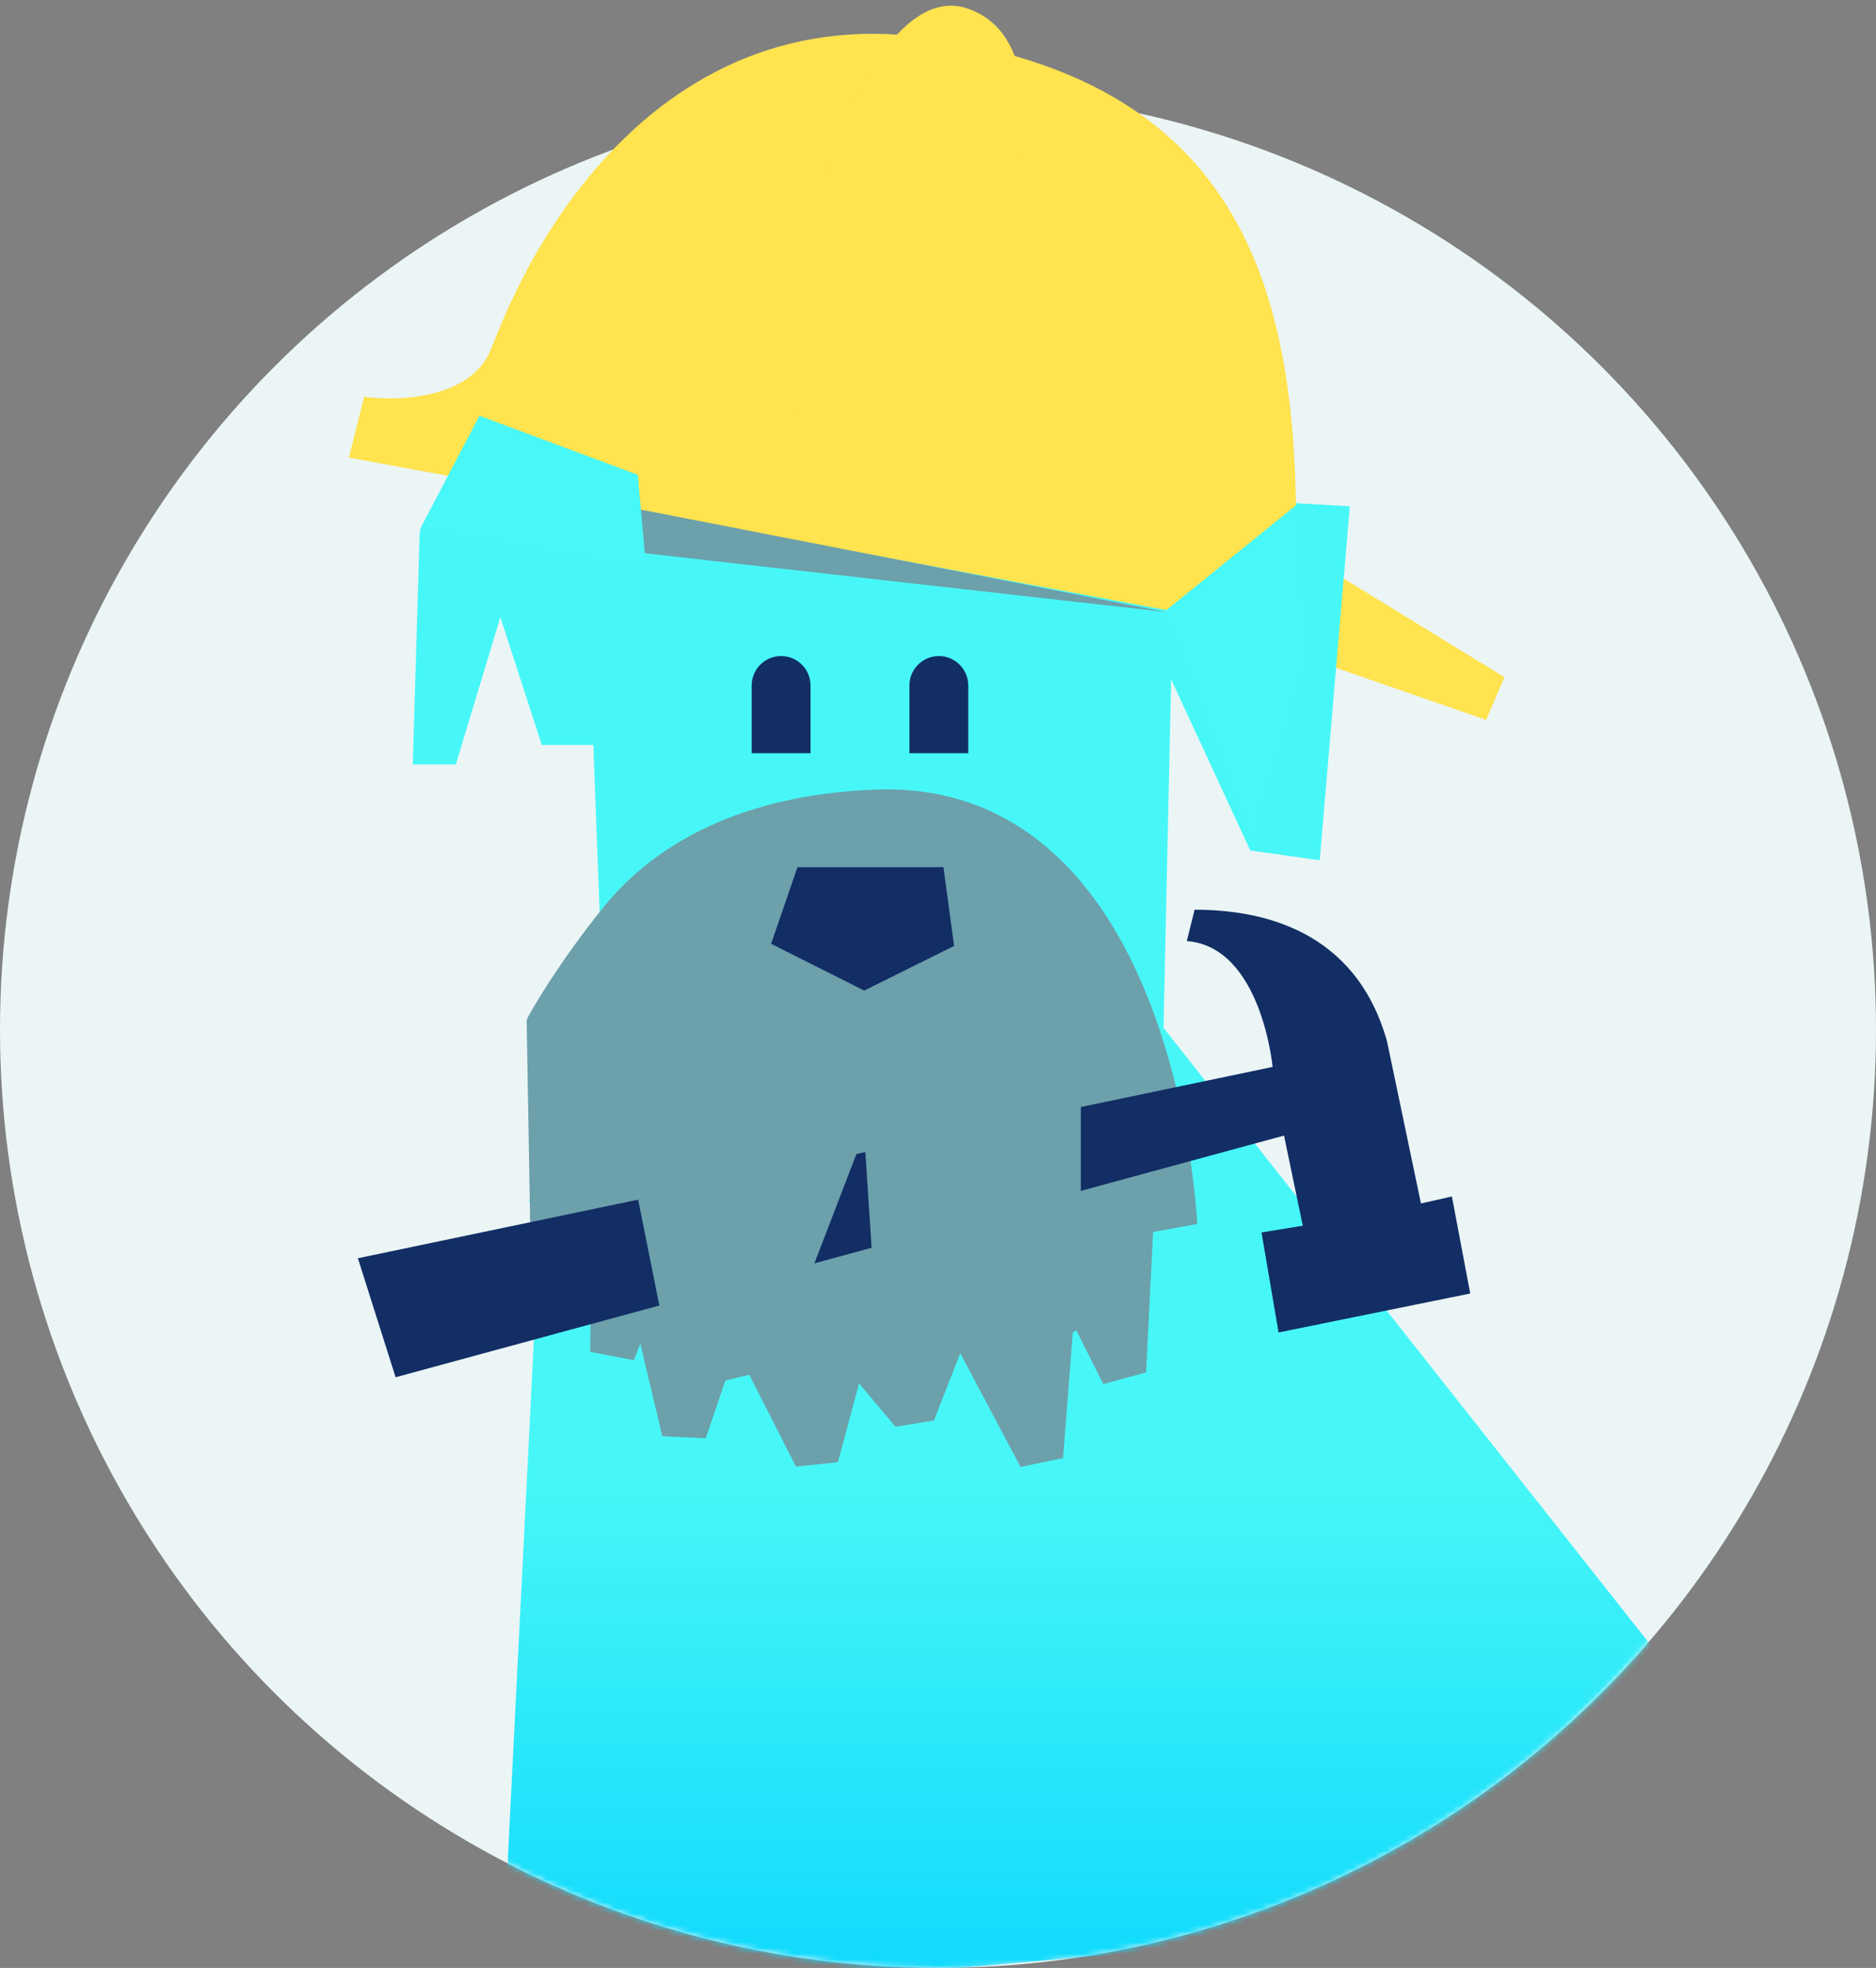 <svg width="328" height="344" viewBox="0 0 328 344" fill="none" xmlns="http://www.w3.org/2000/svg">
<rect x="0" y="0" width="328" height="344" fill="#808080" stroke="none"/>
<circle cx="164" cy="180" r="164" fill="#EBF5F6"/>
<mask id="mask0_1_8" style="mask-type:alpha" maskUnits="userSpaceOnUse" x="0" y="0" width="328" height="344">
<path fill-rule="evenodd" clip-rule="evenodd" d="M277 0H26V91.352C9.546 116.913 0 147.342 0 180C0 270.575 73.425 344 164 344C254.575 344 328 270.575 328 180C328 133.223 308.416 91.02 277 61.142V0Z" fill="#EBF5F6"/>
</mask>
<g mask="url(#mask0_1_8)">
<path d="M263.038 118.37L222.971 93.799L182.903 99.141L259.833 125.848L263.038 118.37Z" fill="#FFE34F"/>
<path d="M322.5 330.5L203.432 179.672L204.763 118.757L218.6 148.671L230.741 150.371L236 88.5L167.847 84.573L140.65 78.261L131.422 65.635L73.385 92.828L72.17 133.618H79.698L87.485 107.882L94.725 130.219H103.739L105.682 181.639C105.682 181.639 94.455 209.438 94.725 206.652C89.501 215.208 94.89 204.939 94.725 206.652L87.485 351L322.5 330.5Z" fill="url(#paint0_linear_1_8)"/>
<path d="M141.712 131.667V119.825C141.712 116.984 139.409 114.68 136.567 114.68C133.726 114.68 131.422 116.984 131.422 119.825V131.667H141.712Z" fill="#122E65"/>
<path d="M169.29 131.667V119.825C169.29 116.984 166.987 114.68 164.145 114.68C161.304 114.68 159 116.984 159 119.825V131.667H169.29Z" fill="#122E65"/>
<path d="M209.321 213.945C209.289 213.167 208.373 194.691 201.35 176.09C191.692 150.513 175.163 137.353 153.542 138.012C138.93 138.46 118.764 142.366 105.641 158.431C97.676 168.179 92.182 177.796 92.122 178.198L92.083 178.547L92.979 230.287L100.759 231.492L103.355 221.25L103.19 236.287L110.819 237.776L111.952 234.884L115.799 251.048L123.389 251.411L128.712 235.793L139.16 256.357L146.499 255.593L150.201 241.814L156.579 249.402L163.285 248.302L167.897 236.557L178.437 256.423L185.869 254.875L187.674 231.532L192.904 241.939L200.382 239.897L201.607 215.354L209.315 213.951L209.321 213.945Z" fill="#6CA0AB"/>
<path d="M161.769 6.551C112.104 -0.271 85.255 48.709 79.941 83.399L226.063 110.795C228.72 60.094 223.938 15.09 161.769 6.551Z" fill="#FFE34F"/>
<path d="M203.5 107L227 88L228.5 116L218.842 147.7L203.5 107Z" fill="#48F7F7"/>
<path d="M61 79.993L194.559 104.483L136.327 69.345L86.109 60.294C83.117 69.664 69.904 70.232 63.671 69.345L61 79.993Z" fill="#FFE34F"/>
<path d="M222.5 186.5L62.573 219.942L69.168 240.746L224.5 198.5L227.777 214.25L220.563 215.431L223.544 232.916L257.057 226.106L253.849 209.144L248.439 210.365L242.5 182C237 162.5 220.563 159.015 208.865 159.015L207.5 164.5C220.563 165.5 222.5 186.5 222.5 186.5Z" fill="#122E65"/>
<path d="M188.974 232.18V185.321L107.624 189.934L118.309 243.349L135.307 239.268L151.092 198.189L153.763 239.268H163.962L172.218 220.095L174.647 239.268L188.974 232.18Z" fill="#6CA0AB"/>
<path d="M169.304 1.538C157.26 -2.735 147.449 19.505 144.049 31.159H177.075C179.503 23.066 181.349 5.811 169.304 1.538Z" fill="#FFE34F"/>
<path d="M106.5 96V88L204 107L106.5 96Z" fill="#6CA0AB"/>
<path d="M83.826 72.677L73.385 92.586L113 99.5L111.5 83L83.826 72.677Z" fill="#48F7F7"/>
<path d="M139.427 151.585H164.955L166.813 165.344L151.1 173.156L134.822 164.976L139.427 151.585Z" fill="#122E65"/>
</g>
<defs>
<linearGradient id="paint0_linear_1_8" x1="238.593" y1="65.635" x2="238.593" y2="371.239" gradientUnits="userSpaceOnUse">
<stop offset="0.63" stop-color="#47F7F7"/>
<stop offset="1" stop-color="#00D1FF"/>
</linearGradient>
</defs>
</svg>

